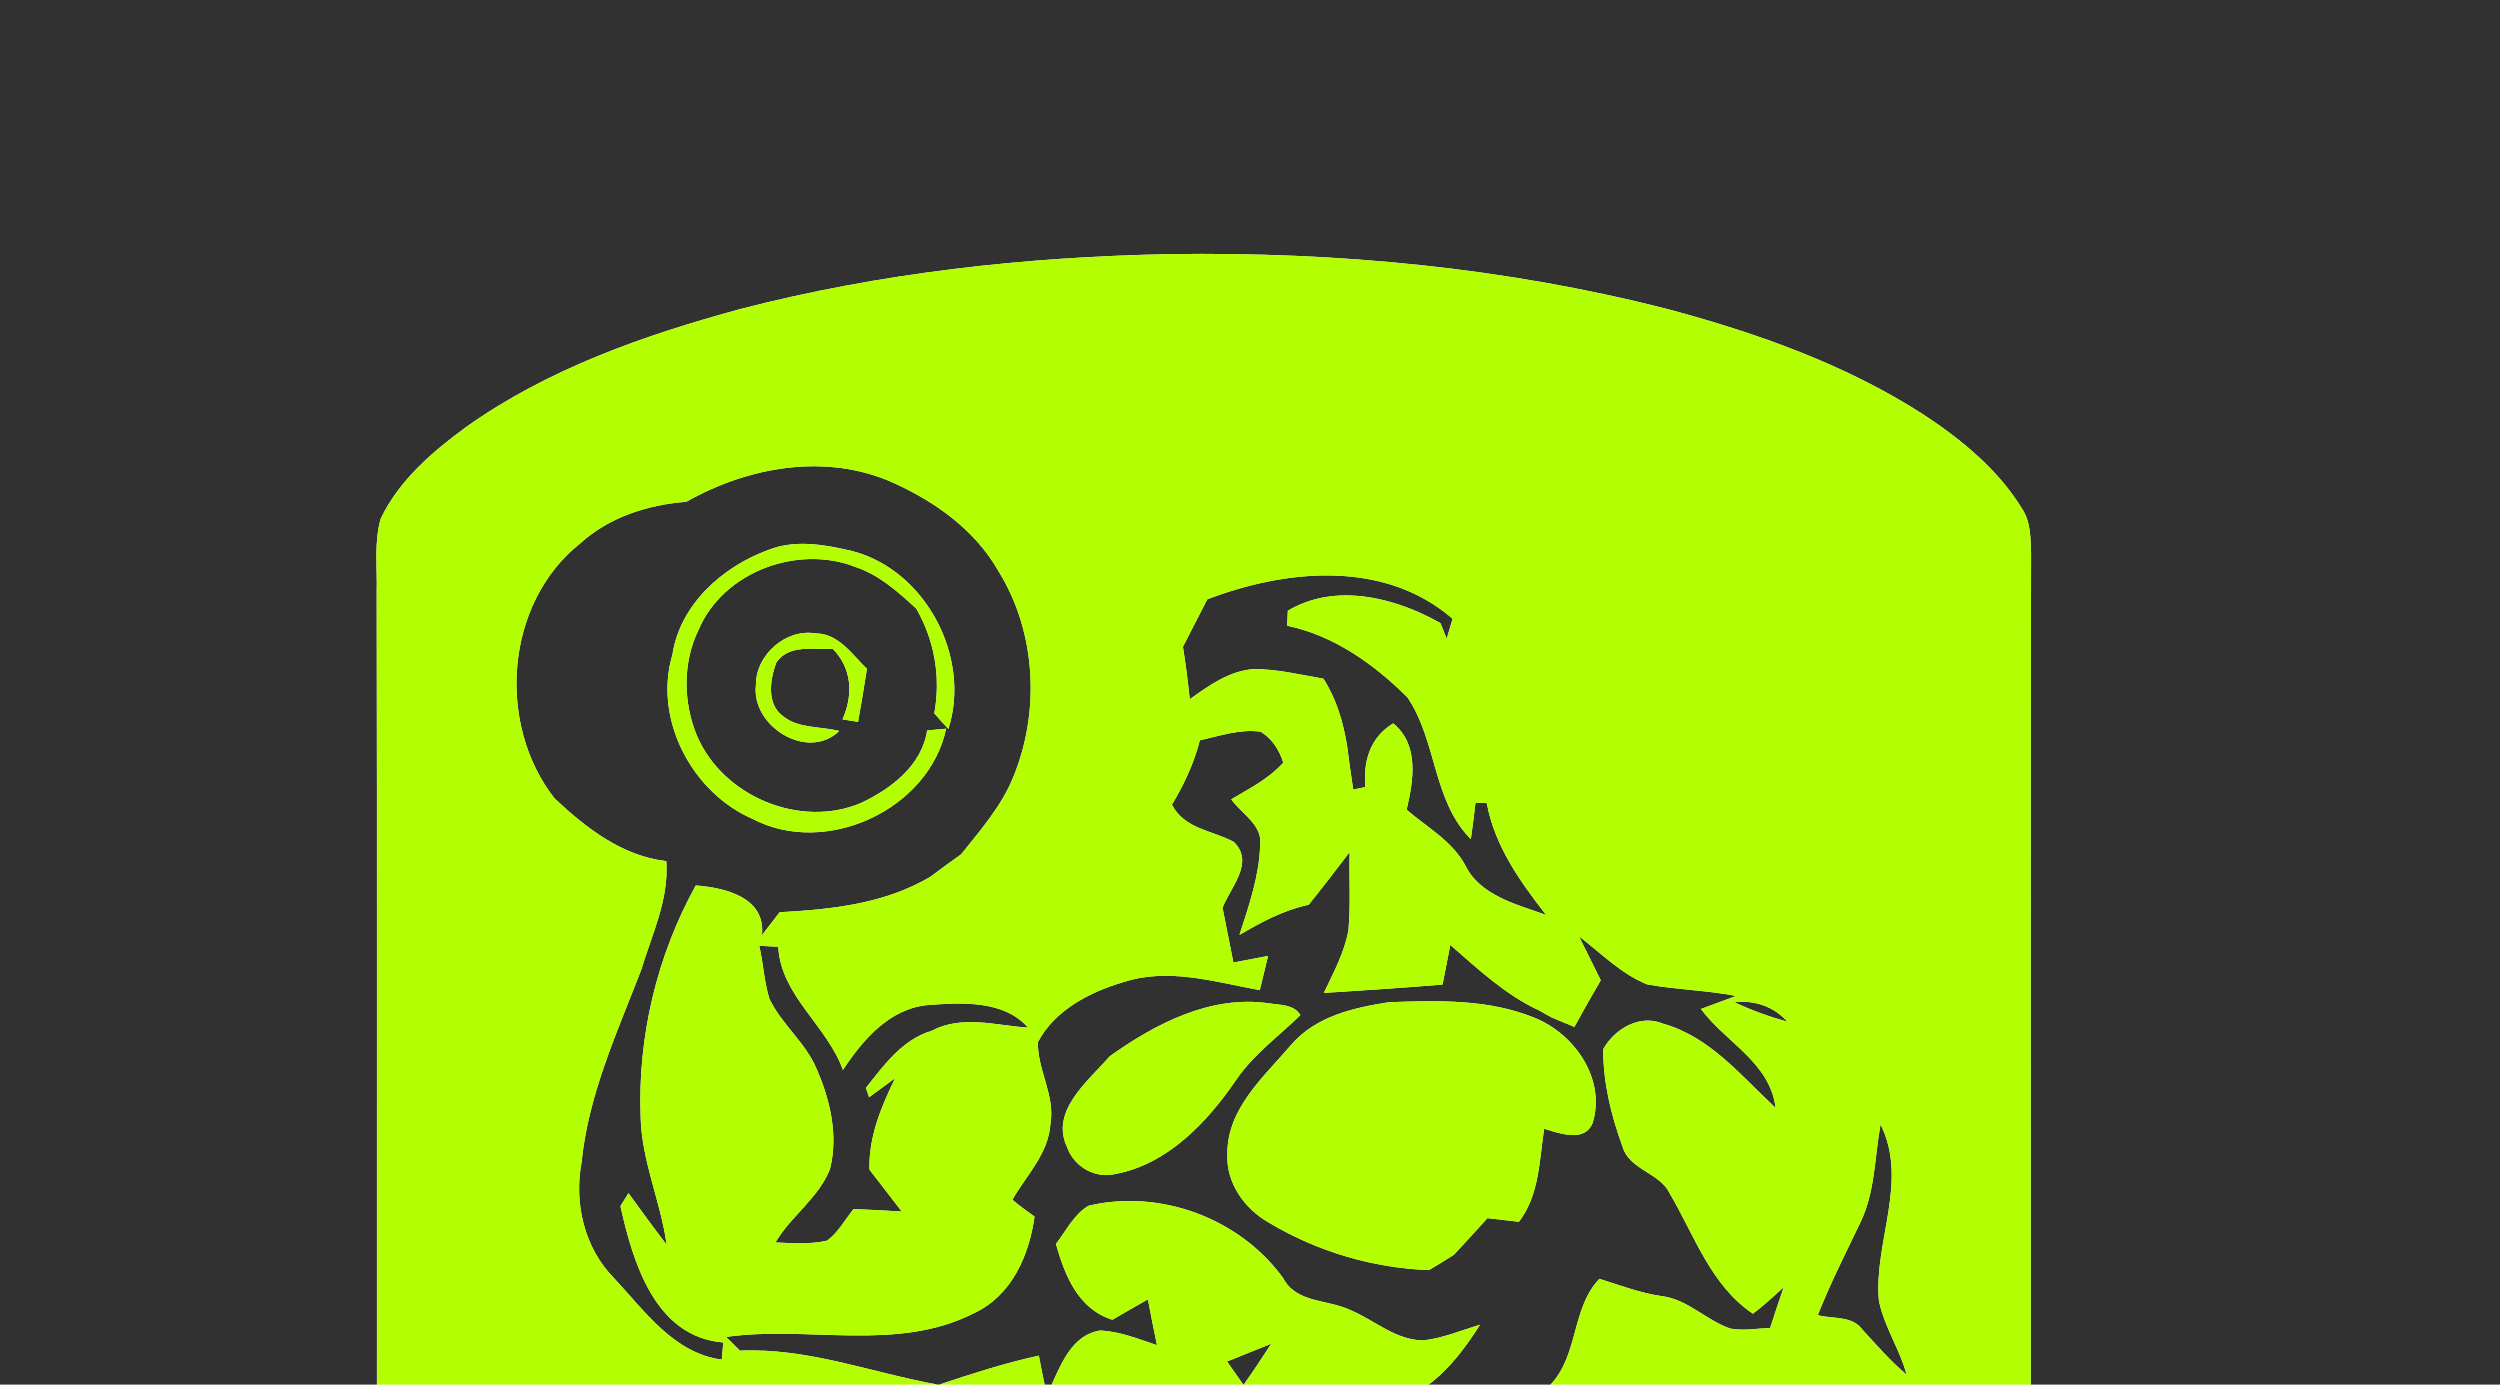 <?xml version="1.0" encoding="UTF-8" ?>
<!DOCTYPE svg PUBLIC "-//W3C//DTD SVG 1.1//EN" "http://www.w3.org/Graphics/SVG/1.1/DTD/svg11.dtd">
<svg width="325pt" height="180pt" viewBox="0 0 325 180" version="1.1" xmlns="http://www.w3.org/2000/svg">
<g id="#313131ff">
<path fill="#313131" opacity="1.00" d=" M 0.00 0.00 L 325.00 0.00 L 325.00 180.00 L 264.00 180.00 C 264.02 144.01 263.95 108.01 264.04 72.02 C 263.97 70.05 264.03 67.94 262.92 66.22 C 259.80 61.07 255.02 57.17 250.05 53.89 C 239.95 47.39 228.51 43.33 216.97 40.23 C 195.80 34.78 173.84 32.71 152.01 33.04 C 133.25 33.39 114.45 35.47 96.26 40.17 C 83.73 43.58 71.19 47.96 60.53 55.56 C 56.18 58.75 51.88 62.45 49.50 67.41 C 48.60 70.51 49.06 73.82 48.97 77.01 C 49.04 111.34 48.98 145.67 49.00 180.00 L 0.00 180.00 L 0.00 0.00 Z" />
<path fill="#313131" opacity="1.00" d=" M 89.22 65.23 C 97.30 60.66 107.40 58.85 116.10 62.75 C 121.60 65.23 126.77 68.91 129.80 74.25 C 134.69 82.11 135.23 92.39 131.77 100.91 C 130.25 104.74 127.49 107.87 124.96 111.05 C 123.60 112.02 122.25 113.00 120.92 114.00 C 114.98 117.50 108.11 118.23 101.36 118.59 C 100.59 119.58 99.83 120.58 99.05 121.57 C 99.58 116.63 94.18 115.39 90.45 115.11 C 85.40 124.25 82.90 134.74 83.28 145.17 C 83.40 150.91 85.89 156.19 86.67 161.82 C 84.97 159.61 83.33 157.36 81.70 155.11 C 81.44 155.53 80.92 156.38 80.66 156.80 C 82.27 164.07 85.15 173.82 94.03 174.52 C 93.98 175.07 93.88 176.19 93.83 176.75 C 87.60 175.93 83.82 170.43 79.84 166.18 C 75.98 162.27 74.60 156.46 75.60 151.13 C 76.47 142.36 80.20 134.27 83.34 126.13 C 84.75 121.48 86.98 116.94 86.62 111.95 C 80.87 111.29 76.15 107.61 72.08 103.78 C 64.52 94.10 65.65 78.40 75.44 70.63 C 79.21 67.21 84.22 65.62 89.22 65.23 M 99.91 71.48 C 93.94 73.66 88.40 78.57 87.41 85.12 C 84.92 93.50 89.96 103.04 97.84 106.46 C 107.34 111.44 120.75 105.29 123.00 94.73 C 122.39 94.79 121.15 94.90 120.53 94.96 C 119.84 99.52 115.84 102.55 111.93 104.39 C 104.01 107.75 93.96 103.52 90.60 95.64 C 88.81 91.31 88.73 86.14 90.81 81.89 C 94.01 74.30 103.78 70.73 111.30 73.74 C 114.36 74.78 116.78 76.98 119.12 79.12 C 121.49 83.27 122.32 88.01 121.46 92.73 C 122.05 93.42 122.66 94.09 123.29 94.76 C 126.27 85.47 120.37 74.16 110.84 71.65 C 107.28 70.81 103.42 70.10 99.91 71.48 M 98.27 89.05 C 97.62 94.39 104.98 99.00 109.10 95.03 C 106.69 94.40 103.81 94.75 101.77 93.09 C 99.61 91.49 100.11 88.32 100.92 86.13 C 102.59 83.69 105.76 84.51 108.25 84.33 C 110.77 86.89 110.94 90.31 109.53 93.52 C 110.03 93.60 111.05 93.76 111.55 93.84 C 111.95 91.54 112.35 89.25 112.70 86.95 C 110.78 85.08 109.00 82.34 106.01 82.34 C 102.14 81.69 98.23 85.18 98.27 89.05 Z" />
<path fill="#313131" opacity="1.00" d=" M 156.95 77.91 C 167.20 73.99 179.96 72.75 188.84 80.44 C 188.58 81.31 188.33 82.18 188.07 83.04 C 187.87 82.53 187.46 81.52 187.26 81.01 C 181.36 77.67 173.61 75.71 167.42 79.39 C 167.39 79.88 167.35 80.86 167.33 81.35 C 173.39 82.60 178.65 86.36 182.97 90.66 C 186.80 96.29 186.24 104.11 191.21 109.09 C 191.43 107.52 191.64 105.94 191.81 104.36 C 192.18 104.37 192.92 104.39 193.28 104.40 C 194.31 109.99 197.59 114.57 201.00 118.95 C 197.16 117.56 192.37 116.44 190.45 112.42 C 188.72 109.29 185.49 107.53 182.86 105.27 C 183.74 101.48 184.54 96.86 181.12 94.04 C 178.11 95.86 177.20 98.96 177.50 102.32 C 177.11 102.40 176.31 102.56 175.92 102.64 C 175.62 100.74 175.36 98.83 175.12 96.93 C 174.61 93.87 173.74 90.86 172.04 88.23 C 169.04 87.71 166.05 86.98 162.99 86.98 C 159.83 87.20 157.16 89.12 154.67 90.90 C 154.43 88.62 154.15 86.34 153.78 84.08 C 154.83 82.02 155.89 79.96 156.95 77.91 Z" />
<path fill="#313131" opacity="1.00" d=" M 155.98 96.24 C 158.57 95.67 161.20 94.74 163.88 95.12 C 165.36 96.00 166.33 97.53 166.83 99.15 C 164.95 101.23 162.43 102.51 160.06 103.91 C 161.40 105.81 164.20 107.26 163.82 109.92 C 163.69 113.93 162.35 117.76 161.13 121.54 C 163.96 119.88 166.88 118.30 170.13 117.62 C 171.94 115.37 173.70 113.07 175.45 110.77 C 175.37 114.15 175.60 117.54 175.30 120.91 C 174.78 123.82 173.35 126.45 172.10 129.08 C 177.24 128.76 182.39 128.42 187.53 127.99 C 187.87 126.27 188.21 124.55 188.54 122.84 C 192.16 125.99 195.71 129.34 200.12 131.37 C 200.51 131.59 201.29 132.03 201.68 132.25 C 202.68 132.66 203.67 133.07 204.67 133.50 C 205.78 131.46 206.92 129.44 208.10 127.44 C 207.17 125.53 206.20 123.63 205.26 121.71 C 208.13 123.91 210.74 126.61 214.15 127.98 C 217.97 128.66 221.88 128.74 225.70 129.47 C 224.55 129.90 222.26 130.75 221.12 131.17 C 224.36 135.53 230.11 138.12 230.83 144.03 C 226.37 139.90 222.30 134.77 216.19 133.08 C 213.19 131.80 209.90 133.75 208.42 136.39 C 208.40 140.69 209.43 144.97 210.91 149.00 C 211.78 152.11 215.72 152.38 217.07 155.15 C 220.26 160.58 222.42 167.12 227.88 170.78 C 229.29 169.73 230.57 168.52 231.88 167.34 C 231.28 169.11 230.68 170.87 230.11 172.65 C 228.39 172.69 226.65 173.03 224.96 172.72 C 221.82 171.66 219.42 168.92 216.04 168.50 C 213.24 168.10 210.61 167.09 207.93 166.25 C 204.30 169.98 205.23 176.14 201.57 180.00 L 185.71 180.00 C 188.49 177.93 190.55 175.12 192.40 172.22 C 189.98 172.94 187.61 173.95 185.09 174.25 C 181.50 174.27 178.75 171.67 175.62 170.34 C 172.65 168.89 168.54 169.47 166.79 166.13 C 161.16 158.37 150.81 154.54 141.50 156.75 C 139.60 157.89 138.59 160.01 137.27 161.72 C 138.43 165.82 140.16 170.17 144.61 171.57 C 146.14 170.67 147.68 169.79 149.23 168.92 C 149.60 170.90 150.00 172.89 150.41 174.87 C 147.99 174.08 145.58 173.07 143.00 172.97 C 139.45 173.53 138.03 177.14 136.71 180.00 L 135.80 180.00 C 135.53 178.74 135.28 177.49 135.05 176.23 C 130.65 177.19 126.36 178.58 122.09 180.00 L 121.89 180.00 C 113.35 178.46 104.98 175.18 96.19 175.59 C 95.59 174.99 94.99 174.39 94.40 173.80 C 105.10 172.28 116.62 175.84 126.66 170.69 C 131.52 168.42 133.79 163.20 134.49 158.16 C 133.52 157.43 132.52 156.77 131.61 155.96 C 133.44 152.78 136.33 149.93 136.56 146.07 C 137.19 142.39 134.84 139.06 134.93 135.47 C 137.11 131.32 141.69 128.95 146.04 127.68 C 151.88 125.75 157.96 127.66 163.77 128.72 C 164.13 127.24 164.49 125.75 164.85 124.27 C 163.34 124.55 161.84 124.85 160.34 125.13 C 159.86 122.76 159.39 120.39 158.93 118.01 C 159.98 115.31 163.14 112.11 160.39 109.45 C 157.60 107.94 153.97 107.78 152.35 104.61 C 153.92 101.98 155.23 99.21 155.98 96.24 M 144.26 137.32 C 141.48 140.53 136.48 144.42 138.72 149.12 C 139.57 151.61 142.29 153.23 144.89 152.64 C 151.75 151.40 156.92 145.92 160.69 140.40 C 162.94 137.08 166.22 134.73 169.05 131.96 C 168.20 130.55 166.40 130.66 164.99 130.44 C 157.44 129.31 150.20 133.08 144.26 137.32 M 180.56 130.29 C 175.95 131.00 171.04 132.12 167.86 135.82 C 164.33 139.97 159.50 144.10 159.56 150.03 C 159.37 153.80 161.83 157.20 165.02 158.98 C 171.27 162.71 178.49 164.85 185.77 165.11 C 186.87 164.47 187.94 163.79 189.01 163.12 C 190.46 161.53 191.94 159.97 193.36 158.36 C 194.72 158.52 196.09 158.67 197.46 158.83 C 200.13 155.36 200.10 150.86 200.74 146.74 C 202.74 147.32 206.01 148.59 207.05 145.96 C 208.78 140.29 204.71 134.44 199.55 132.34 C 193.55 129.86 186.92 130.06 180.56 130.29 Z" />
<path fill="#313131" opacity="1.00" d=" M 98.70 122.95 C 99.52 122.99 100.34 123.03 101.17 123.08 C 101.52 129.46 107.52 133.32 109.58 139.09 C 112.17 135.17 115.66 131.08 120.68 130.65 C 125.05 130.34 130.47 129.99 133.65 133.59 C 129.48 133.32 125.05 131.91 121.11 134.01 C 117.29 135.14 114.93 138.46 112.57 141.42 C 112.67 141.73 112.88 142.34 112.98 142.64 C 113.83 142.02 115.52 140.78 116.37 140.16 C 114.55 143.89 112.91 147.82 113.03 152.06 C 114.44 153.86 115.83 155.68 117.23 157.50 C 115.14 157.37 113.05 157.26 110.96 157.18 C 109.85 158.56 108.97 160.21 107.53 161.28 C 105.33 161.80 103.05 161.61 100.81 161.52 C 102.82 158.07 106.43 155.75 107.90 151.97 C 109.00 147.60 107.92 142.96 106.14 138.92 C 104.71 135.52 101.64 133.19 100.04 129.89 C 99.33 127.64 99.24 125.24 98.70 122.95 Z" />
<path fill="#313131" opacity="1.00" d=" M 225.47 130.28 C 228.11 130.00 230.58 130.83 232.36 132.82 C 229.99 132.17 227.68 131.34 225.47 130.28 Z" />
<path fill="#313131" opacity="1.00" d=" M 244.47 146.17 C 248.15 153.54 243.59 161.41 244.25 169.03 C 244.90 172.43 246.97 175.36 247.86 178.70 C 245.74 176.95 243.97 174.85 242.11 172.85 C 240.79 171.00 238.23 171.49 236.31 170.97 C 237.93 166.86 239.93 162.93 241.83 158.96 C 243.78 154.97 243.69 150.45 244.47 146.17 Z" />
<path fill="#313131" opacity="1.00" d=" M 159.51 177.00 C 161.42 176.23 163.34 175.44 165.26 174.69 C 164.09 176.48 162.93 178.26 161.68 180.00 L 161.63 180.00 C 160.92 179.00 160.21 178.00 159.51 177.00 Z" />
</g>
<g id="#b3fe01ff">
<path fill="#b3fe01" opacity="1.00" d=" M 96.26 40.17 C 114.45 35.47 133.25 33.39 152.01 33.04 C 173.84 32.71 195.80 34.78 216.97 40.23 C 228.51 43.33 239.95 47.39 250.05 53.89 C 255.02 57.17 259.80 61.07 262.92 66.22 C 264.03 67.94 263.97 70.05 264.04 72.02 C 263.95 108.01 264.02 144.01 264.00 180.00 L 201.57 180.00 C 205.23 176.14 204.30 169.98 207.93 166.25 C 210.61 167.09 213.24 168.10 216.04 168.50 C 219.42 168.92 221.82 171.66 224.96 172.72 C 226.65 173.03 228.39 172.69 230.11 172.65 C 230.68 170.87 231.28 169.11 231.88 167.34 C 230.57 168.52 229.29 169.73 227.88 170.78 C 222.42 167.12 220.26 160.58 217.07 155.15 C 215.72 152.38 211.78 152.11 210.91 149.00 C 209.43 144.97 208.40 140.69 208.42 136.39 C 209.90 133.75 213.19 131.80 216.19 133.08 C 222.30 134.77 226.37 139.90 230.83 144.03 C 230.11 138.12 224.36 135.53 221.12 131.17 C 222.26 130.75 224.55 129.90 225.70 129.47 C 221.88 128.74 217.97 128.66 214.15 127.98 C 210.74 126.61 208.13 123.91 205.26 121.71 C 206.20 123.63 207.17 125.53 208.10 127.44 C 206.92 129.44 205.78 131.46 204.67 133.50 C 203.67 133.07 202.68 132.66 201.68 132.25 C 201.29 132.03 200.51 131.59 200.12 131.37 C 195.71 129.34 192.16 125.99 188.54 122.84 C 188.21 124.55 187.87 126.27 187.53 127.99 C 182.39 128.42 177.24 128.76 172.10 129.08 C 173.35 126.45 174.78 123.82 175.30 120.91 C 175.60 117.54 175.37 114.15 175.45 110.77 C 173.70 113.07 171.94 115.37 170.13 117.62 C 166.88 118.30 163.96 119.88 161.13 121.54 C 162.35 117.76 163.69 113.93 163.82 109.92 C 164.20 107.26 161.40 105.81 160.06 103.91 C 162.43 102.51 164.95 101.23 166.83 99.15 C 166.33 97.53 165.36 96.00 163.88 95.12 C 161.20 94.74 158.57 95.67 155.98 96.24 C 155.23 99.21 153.92 101.98 152.35 104.61 C 153.97 107.78 157.60 107.94 160.39 109.45 C 163.14 112.11 159.98 115.31 158.93 118.01 C 159.39 120.39 159.86 122.76 160.34 125.13 C 161.84 124.85 163.34 124.55 164.85 124.27 C 164.49 125.75 164.13 127.24 163.77 128.72 C 157.96 127.66 151.88 125.75 146.04 127.68 C 141.69 128.95 137.11 131.32 134.93 135.47 C 134.84 139.06 137.19 142.39 136.56 146.07 C 136.33 149.93 133.44 152.78 131.61 155.96 C 132.52 156.77 133.52 157.43 134.49 158.16 C 133.79 163.20 131.52 168.42 126.66 170.69 C 116.62 175.84 105.10 172.28 94.40 173.80 C 94.99 174.39 95.59 174.99 96.19 175.59 C 104.98 175.18 113.35 178.46 121.89 180.00 L 49.00 180.00 C 48.98 145.67 49.04 111.34 48.97 77.01 C 49.06 73.82 48.60 70.51 49.50 67.41 C 51.88 62.45 56.18 58.75 60.53 55.56 C 71.19 47.96 83.73 43.58 96.26 40.17 M 89.22 65.23 C 84.22 65.62 79.21 67.21 75.44 70.63 C 65.65 78.40 64.52 94.10 72.08 103.78 C 76.15 107.61 80.87 111.29 86.62 111.95 C 86.98 116.94 84.75 121.48 83.34 126.13 C 80.20 134.27 76.47 142.36 75.60 151.13 C 74.60 156.46 75.98 162.27 79.84 166.18 C 83.82 170.43 87.60 175.93 93.83 176.75 C 93.88 176.19 93.98 175.07 94.03 174.52 C 85.15 173.82 82.27 164.07 80.66 156.80 C 80.92 156.38 81.44 155.53 81.70 155.11 C 83.33 157.36 84.97 159.61 86.67 161.82 C 85.89 156.19 83.40 150.91 83.28 145.17 C 82.90 134.74 85.40 124.25 90.45 115.11 C 94.18 115.39 99.58 116.63 99.05 121.57 C 99.83 120.58 100.59 119.58 101.36 118.59 C 108.11 118.23 114.98 117.50 120.92 114.00 C 122.25 113.00 123.60 112.02 124.96 111.05 C 127.49 107.87 130.25 104.74 131.77 100.91 C 135.23 92.39 134.69 82.11 129.80 74.25 C 126.77 68.91 121.60 65.23 116.10 62.75 C 107.40 58.85 97.30 60.66 89.22 65.23 M 156.95 77.91 C 155.89 79.96 154.83 82.02 153.78 84.08 C 154.15 86.34 154.43 88.62 154.67 90.90 C 157.16 89.12 159.83 87.20 162.99 86.98 C 166.05 86.98 169.04 87.71 172.04 88.23 C 173.74 90.86 174.61 93.87 175.12 96.93 C 175.36 98.83 175.62 100.74 175.92 102.64 C 176.31 102.56 177.11 102.40 177.50 102.32 C 177.20 98.96 178.11 95.86 181.12 94.04 C 184.54 96.86 183.74 101.48 182.86 105.27 C 185.49 107.53 188.72 109.29 190.45 112.42 C 192.37 116.44 197.16 117.56 201.00 118.95 C 197.59 114.57 194.31 109.99 193.28 104.40 C 192.92 104.39 192.18 104.37 191.81 104.36 C 191.64 105.94 191.43 107.52 191.21 109.09 C 186.24 104.11 186.80 96.29 182.97 90.66 C 178.65 86.36 173.39 82.60 167.33 81.35 C 167.35 80.86 167.39 79.88 167.42 79.39 C 173.61 75.71 181.36 77.67 187.26 81.01 C 187.46 81.52 187.87 82.53 188.07 83.04 C 188.33 82.18 188.58 81.31 188.84 80.44 C 179.96 72.75 167.20 73.99 156.95 77.91 M 98.70 122.95 C 99.24 125.24 99.33 127.64 100.04 129.89 C 101.64 133.19 104.71 135.52 106.14 138.92 C 107.92 142.96 109.00 147.60 107.90 151.97 C 106.43 155.75 102.82 158.07 100.81 161.52 C 103.05 161.61 105.33 161.80 107.53 161.28 C 108.97 160.21 109.85 158.56 110.96 157.18 C 113.05 157.26 115.14 157.37 117.23 157.50 C 115.83 155.68 114.44 153.86 113.03 152.06 C 112.91 147.82 114.55 143.89 116.37 140.16 C 115.52 140.78 113.83 142.02 112.98 142.64 C 112.88 142.34 112.67 141.73 112.57 141.42 C 114.93 138.46 117.29 135.14 121.11 134.01 C 125.05 131.91 129.48 133.32 133.65 133.59 C 130.47 129.99 125.05 130.34 120.68 130.65 C 115.66 131.08 112.17 135.17 109.58 139.09 C 107.52 133.32 101.52 129.46 101.17 123.08 C 100.34 123.03 99.52 122.99 98.70 122.95 M 225.47 130.28 C 227.68 131.34 229.99 132.17 232.36 132.82 C 230.58 130.83 228.11 130.00 225.47 130.28 M 244.47 146.17 C 243.69 150.45 243.78 154.97 241.83 158.96 C 239.93 162.93 237.93 166.86 236.31 170.97 C 238.23 171.49 240.79 171.00 242.11 172.85 C 243.97 174.85 245.74 176.95 247.86 178.70 C 246.97 175.36 244.90 172.43 244.25 169.03 C 243.59 161.41 248.15 153.54 244.47 146.17 Z" />
<path fill="#b3fe01" opacity="1.00" d=" M 99.91 71.48 C 103.42 70.10 107.28 70.81 110.84 71.65 C 120.37 74.16 126.27 85.47 123.29 94.76 C 122.66 94.09 122.05 93.42 121.46 92.73 C 122.32 88.01 121.49 83.27 119.12 79.12 C 116.78 76.98 114.36 74.78 111.30 73.74 C 103.78 70.73 94.01 74.30 90.81 81.89 C 88.73 86.14 88.81 91.31 90.60 95.64 C 93.96 103.52 104.01 107.75 111.93 104.39 C 115.84 102.55 119.84 99.52 120.53 94.96 C 121.15 94.90 122.39 94.79 123.00 94.73 C 120.75 105.29 107.34 111.44 97.84 106.46 C 89.96 103.04 84.92 93.50 87.41 85.12 C 88.40 78.57 93.94 73.66 99.91 71.48 Z" />
<path fill="#b3fe01" opacity="1.00" d=" M 98.27 89.05 C 98.23 85.18 102.14 81.69 106.01 82.34 C 109.00 82.34 110.78 85.08 112.70 86.95 C 112.35 89.25 111.95 91.54 111.55 93.84 C 111.05 93.76 110.03 93.60 109.53 93.52 C 110.94 90.31 110.77 86.89 108.25 84.33 C 105.76 84.51 102.59 83.69 100.92 86.13 C 100.11 88.32 99.61 91.49 101.77 93.09 C 103.81 94.75 106.69 94.40 109.10 95.03 C 104.98 99.00 97.62 94.39 98.27 89.05 Z" />
<path fill="#b3fe01" opacity="1.00" d=" M 144.26 137.32 C 150.20 133.08 157.44 129.31 164.99 130.44 C 166.40 130.66 168.20 130.55 169.05 131.96 C 166.22 134.73 162.94 137.08 160.69 140.40 C 156.92 145.92 151.75 151.40 144.89 152.64 C 142.29 153.23 139.57 151.61 138.72 149.12 C 136.48 144.42 141.48 140.53 144.26 137.32 Z" />
<path fill="#b3fe01" opacity="1.00" d=" M 180.56 130.29 C 186.92 130.06 193.55 129.86 199.55 132.34 C 204.71 134.44 208.78 140.29 207.05 145.96 C 206.01 148.59 202.74 147.32 200.74 146.74 C 200.10 150.86 200.13 155.36 197.46 158.83 C 196.09 158.67 194.72 158.52 193.36 158.36 C 191.94 159.97 190.46 161.53 189.01 163.12 C 187.94 163.79 186.87 164.47 185.77 165.11 C 178.49 164.85 171.27 162.71 165.02 158.98 C 161.83 157.20 159.37 153.80 159.56 150.03 C 159.50 144.10 164.33 139.97 167.86 135.82 C 171.04 132.12 175.95 131.00 180.56 130.29 Z" />
<path fill="#b3fe01" opacity="1.00" d=" M 141.50 156.75 C 150.81 154.54 161.16 158.37 166.79 166.13 C 168.54 169.47 172.65 168.89 175.62 170.34 C 178.75 171.67 181.50 174.27 185.09 174.25 C 187.61 173.95 189.98 172.94 192.40 172.22 C 190.55 175.12 188.49 177.93 185.71 180.00 L 161.68 180.00 C 162.93 178.26 164.09 176.48 165.26 174.69 C 163.34 175.44 161.42 176.23 159.51 177.00 C 160.21 178.00 160.92 179.00 161.63 180.00 L 136.71 180.00 C 138.03 177.14 139.45 173.53 143.00 172.97 C 145.58 173.07 147.99 174.08 150.41 174.87 C 150.00 172.89 149.60 170.90 149.23 168.92 C 147.68 169.79 146.14 170.67 144.61 171.57 C 140.16 170.17 138.43 165.82 137.27 161.72 C 138.59 160.01 139.60 157.89 141.50 156.75 Z" />
<path fill="#b3fe01" opacity="1.00" d=" M 122.09 180.00 C 126.36 178.58 130.65 177.19 135.05 176.23 C 135.28 177.49 135.53 178.74 135.80 180.00 L 122.09 180.00 Z" />
</g>
</svg>
